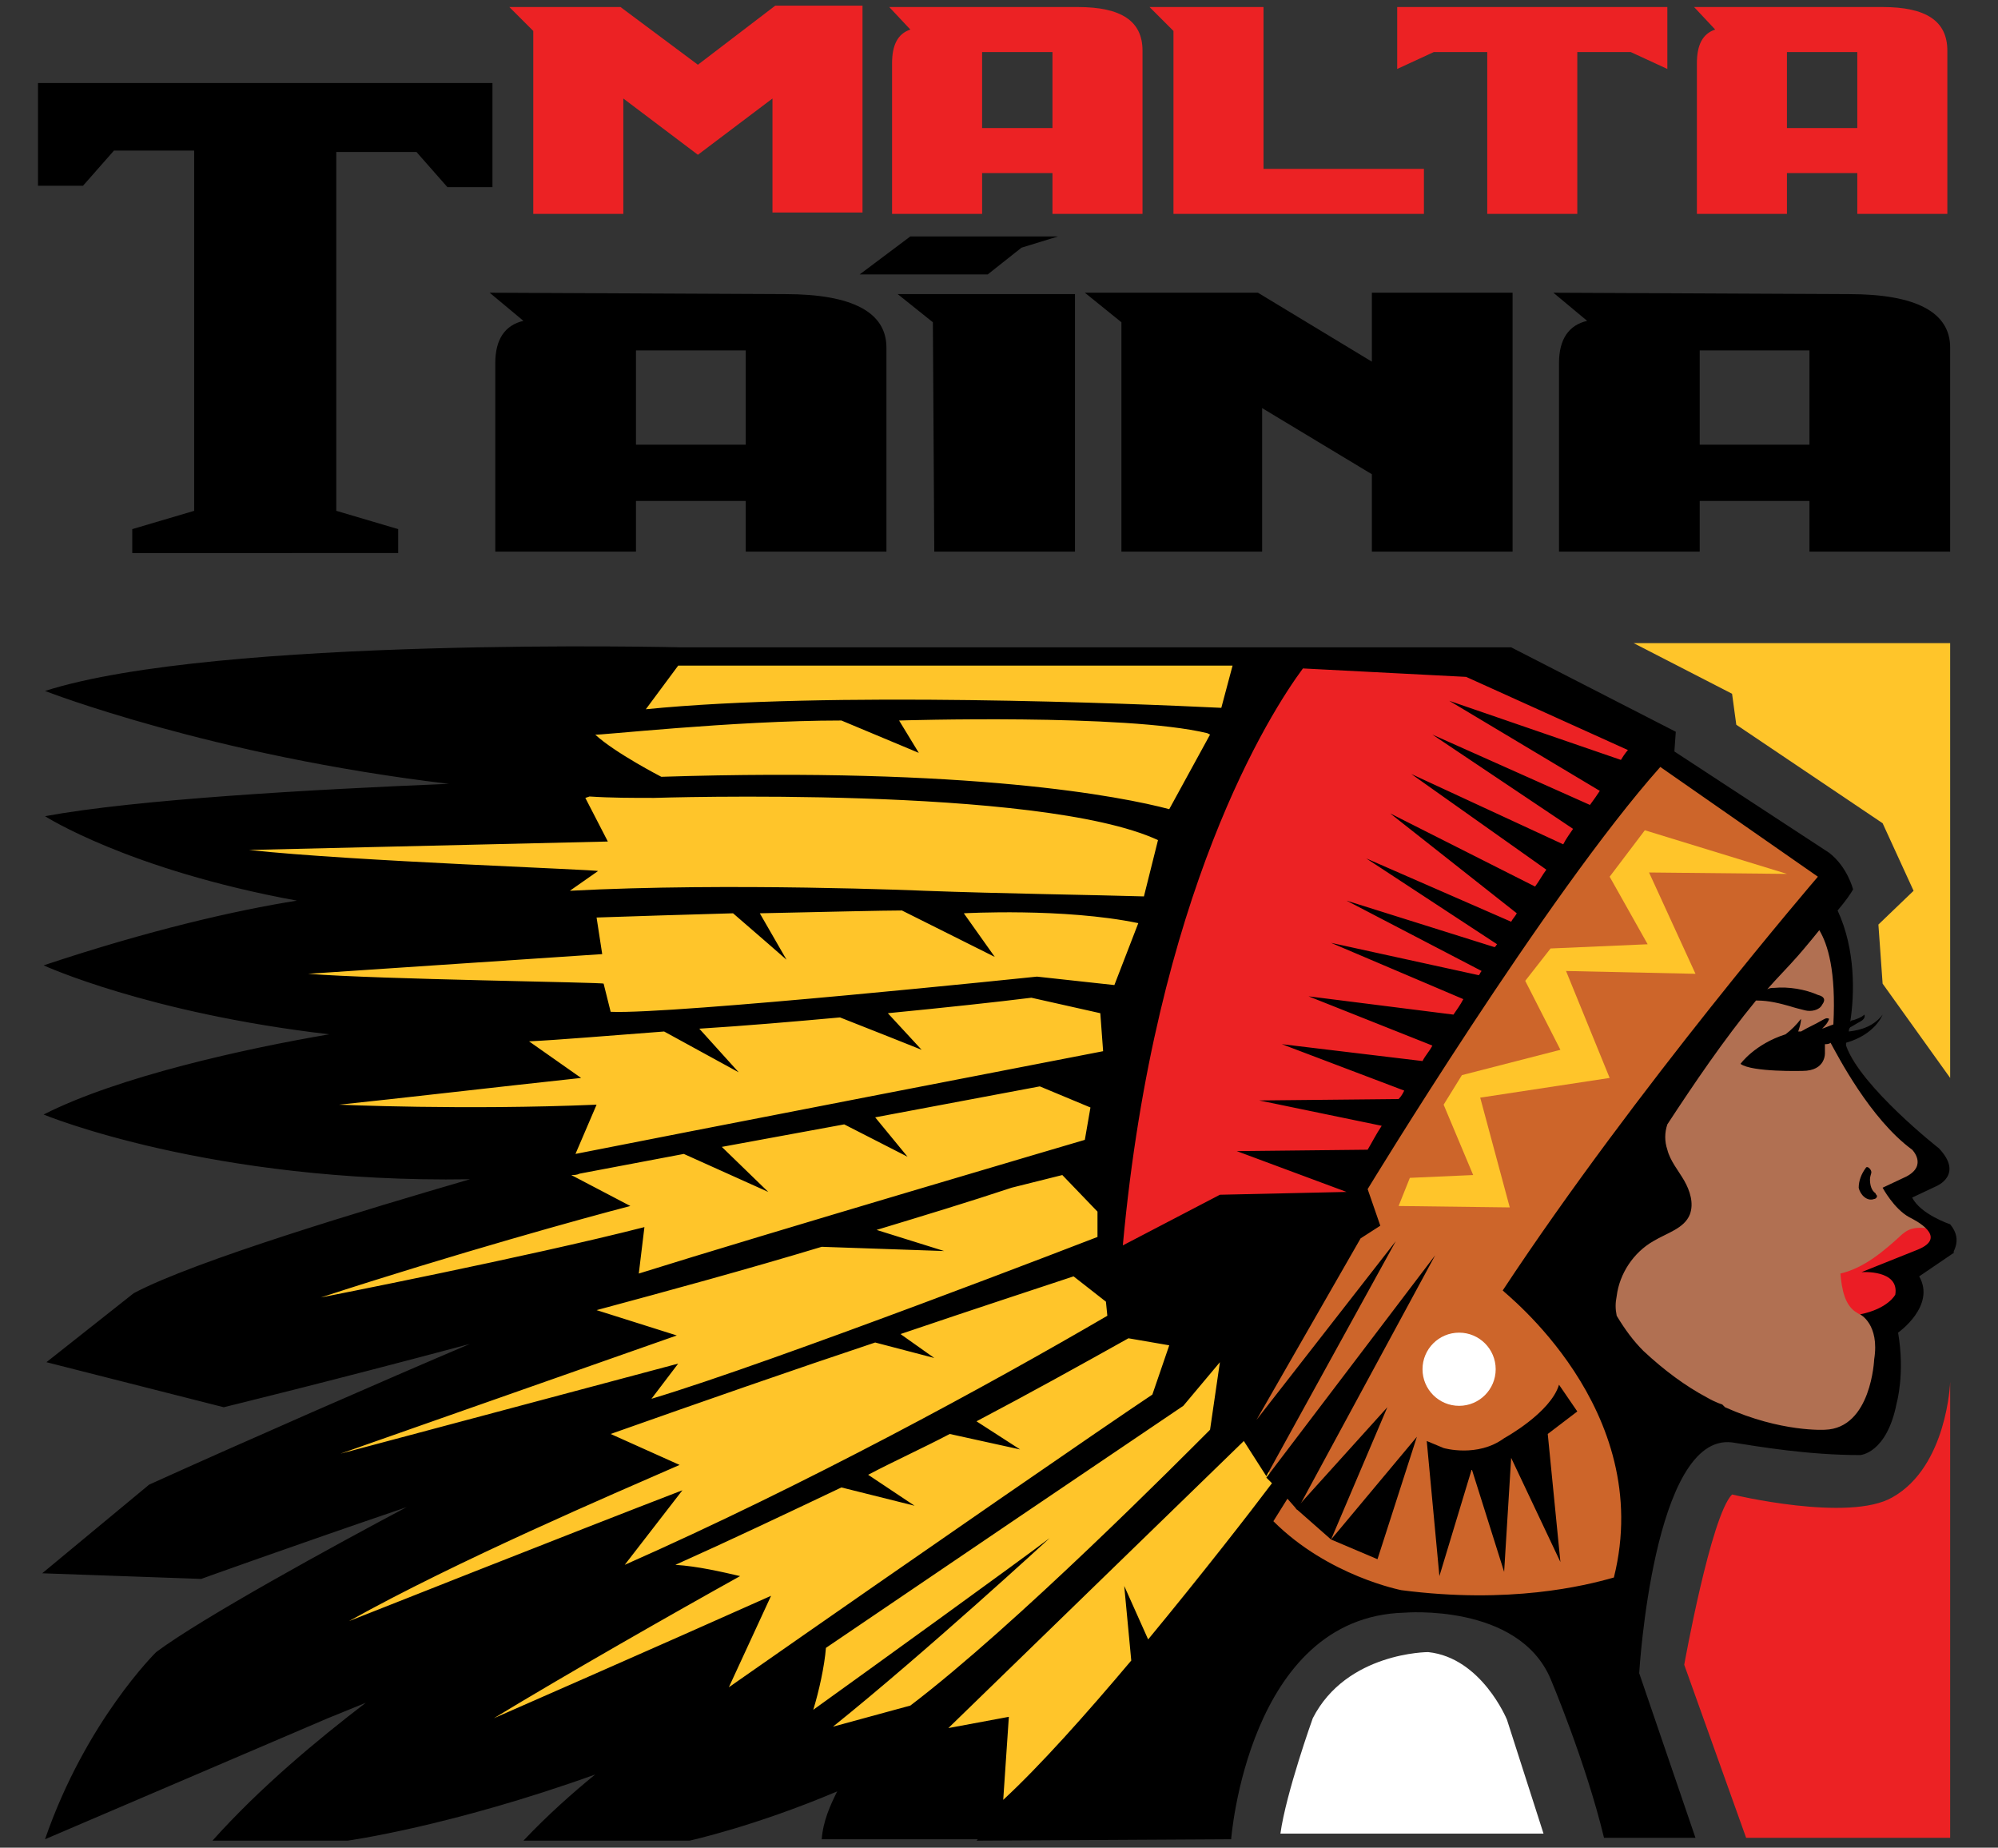 <?xml version="1.0" encoding="utf-8"?>
<!-- Generator: Adobe Illustrator 27.0.0, SVG Export Plug-In . SVG Version: 6.00 Build 0)  -->
<svg version="1.1" id="Layer_1" xmlns="http://www.w3.org/2000/svg" xmlns:xlink="http://www.w3.org/1999/xlink" x="0px" y="0px"
	 viewBox="0 0 142 131.3" style="enable-background:new 0 0 142 131.3;" xml:space="preserve">
<rect x="0" y="0" width="142" height="131.3" fill="#333333" stroke="none"/>
<style type="text/css">
	.st0{fill:#C2D0D7;}
	.st1{fill:#CD652A;}
	.st2{fill:#FFC52A;}
	.st3{fill:#B17052;}
	.st4{fill:#EC2224;}
	.st5{fill:#EB1D25;}
	.st6{fill:#FFFFFF;}
</style>
<g>
	<path d="M96.6-307.5"/>
	<path id="XMLID_1_" class="st0" d="M64.9-336.9"/>
	<polygon class="st1" points="83.5,-302.2 82,-306.5 90.5,-320.3 89.9,-322.7 102.4,-341.2 108.6,-350.3 111.2,-353 123.3,-344.4 
		112.3,-330.2 101.7,-315.8 101.5,-315 105.1,-311.6 108.6,-304.7 109.2,-298.3 108.5,-294 97.5,-293.1 88.8,-293.9 83.1,-298.1 
		83.3,-299.7 84.8,-301.6 	"/>
	<g>
		<polygon class="st2" points="65.3,-278.3 80.2,-295.2 84.8,-301.6 83.6,-302.6 82,-306.2 81.1,-312 77.3,-308.9 77.4,-312.5 
			73.6,-313.7 72.1,-317.3 73,-323.2 75,-339.7 80.5,-352.2 83.8,-359.6 40.6,-359.4 37.5,-355.8 33.8,-355 34,-348.2 8.3,-346.2 
			33.2,-342.7 34.3,-339.1 10.7,-337.2 31.8,-334.6 28.4,-332.8 30.6,-331 12.6,-327.9 33.1,-325.3 33.3,-322 11.3,-313.4 
			33.6,-315.1 34.5,-311.6 13,-301.8 34.3,-304.3 35.5,-302.1 11,-289.1 35.6,-295.1 38.1,-292.8 21.2,-281.3 43,-288.7 
			40.9,-282.3 48.7,-286.5 48.9,-283.1 59.5,-283 62.4,-282.9 62.4,-278.3 		"/>
		<polygon class="st2" points="92.8,-321.1 100.6,-321 98.5,-328.6 107.6,-330 104.5,-337.5 113.6,-337.3 110.4,-344.4 120,-344.3 
			110,-347.3 107.6,-344.1 110.3,-339.3 103.5,-339.1 101.7,-336.8 104.2,-331.9 97.2,-330.2 96,-328.1 98,-323.2 93.7,-323.1 		"/>
		<polygon class="st2" points="131.4,-330 131.4,-360.5 109.3,-360.5 116.2,-356.9 116.4,-354.7 126.7,-347.8 128.8,-343.1 
			126.4,-340.7 126.7,-336.6 		"/>
	</g>
	<path class="st3" d="M107.8-312.2c3.1,4.9,9.3,7.4,15.1,6.8c0.6-0.1,1.2-0.1,1.8-0.4c1-0.5,1.7-1.5,2-2.5c0.3-1.1,0.3-2.2,0.1-3.3
		c-0.1-0.5-0.2-1.1,0-1.6c0.2-0.5,0.7-0.8,1-1.3c0.5-0.7,0.6-1.7,0.2-2.5c0.9-0.4,1.7-1,2.3-1.7c0.3-0.3,0.5-0.6,0.4-1
		c-0.1-0.3-0.4-0.4-0.7-0.6c-0.9-0.5-1.6-1.3-2-2.3c0.5-0.2,1-0.4,1.4-0.8c0.4-0.4,0.6-1,0.4-1.5c-0.1-0.3-0.3-0.5-0.4-0.7
		c-0.9-1.1-1.9-2.1-2.8-3.2c-1.2-1.4-2.5-2.9-2.9-4.8c-0.2-1-0.1-2.1-0.2-3.1c-0.1-1.8-0.6-3.5-1.4-5.1c-3.2,3.1-6.3,6.4-9.1,9.9
		c-0.9,1.1-1.8,2.3-2.4,3.6c-0.6,1.3-0.8,2.9-0.3,4.3c0.3,0.8,0.9,1.7,0.6,2.6c-0.2,0.5-0.6,0.9-1,1.2c-1,0.8-3.3,2-3.7,3.3
		c-0.2,0.8,0,1.7,0.2,2.5C107-313.9,107.8-312.8,107.8-312.2z"/>
	<path class="st4" d="M73.1-316.8c0.2,0.1,7.6-3.7,7.6-3.7l9.2-0.5v-1.7l-3.5-1.1l4.8-0.2l19.4-29.3l-12.4-5.8l-12.9-0.2l-6,9.1
		l-5.1,16.4l-1.6,13.2C72.7-320.7,72.3-317.3,73.1-316.8z"/>
	<path class="st5" d="M128.1-319.1c-1.3,1.2-2.7,2.3-4.3,2.7c0.1,1,0.3,2.2,1.2,2.8c0.6,0.4,1.5,0.4,2.1-0.1c0.6-0.4,0.9-1.3,0.6-2
		c-0.1-0.2-0.2-0.4-0.1-0.6c0-0.3,0.4-0.5,0.6-0.7c0.4-0.2,0.8-0.4,1.1-0.6c0.4-0.2,0.8-0.5,1-0.9c0.3-0.5,0-1.1-0.5-1.1
		C129.2-319.6,128.6-319.6,128.1-319.1z"/>
	<path class="st4" d="M127.4-300.7c-3.1,1.7-11.2-0.2-11.2-0.2c-1.4,1.4-3.3,11.9-3.3,11.9l4.3,12.1h14.3v-31.9
		C131.4-308.8,131.2-302.8,127.4-300.7z"/>
	<g>
		<polygon points="92,-306.9 85.7,-299.9 88.1,-297.7 		"/>
		<polygon points="94.1,-304.9 88.1,-297.7 91.3,-296.4 		"/>
		<path d="M96-304.1l-1.2-0.5l0.8,9.5l2.2-7.5l2.2,7.2l0.5-7.9l3.5,7.3l-0.8-8.9l2.1-1.5l-1.2-1.8c-0.6,1.9-3.8,3.8-3.8,3.8
			C98.4-303.4,96-304.1,96-304.1z"/>
		<path d="M131.4-319.8c0,0-2.1-0.7-2.6-1.9l1.7-0.8c0,0,2-0.8,0.2-2.6c0,0-5.4-4.2-6.5-7.1c0,0,0-0.1,0-0.2c2-0.6,2.6-2,2.6-2
			c-0.6,0.7-1.5,1-2.4,1.1c0-0.1,0-0.2,0.1-0.3c0.2-0.1,0.5-0.3,0.7-0.4c0.2-0.1,0.3-0.3,0.3-0.5c-0.2,0.2-0.5,0.3-0.8,0.4
			c-0.1,0-0.1,0-0.2,0.1c0.3-1.9,0.4-5-0.9-7.8c0.6-0.7,1-1.3,1.1-1.5c0,0-0.4-1.6-1.7-2.6l-10.8-7.1l0.1-1.4l-11.6-5.7H83.2h-1.6
			h-39c0,0-32.5-0.8-44.5,3.1c0,0,11.6,4.6,28.2,6.5c-9.6,0.4-21.9,1-28.2,2.2c0,0,5.8,3.8,17.6,5.9c-4.3,0.7-10.3,2-17.8,4.5
			c0,0,7.3,3.4,20,4.8c-5.8,1-14.8,2.9-20,5.6c0,0,11.6,4.8,29.8,4.6c-7.1,2-19.3,5.7-23.6,8l-6.1,4.8l12.4,3.1
			c0,0,7.2-1.8,17.2-4.4c-5.8,2.5-16.2,7-22.4,9.8l-7.5,6.2l11.1,0.3c0,0,6-2.1,14.4-5c-5,2.7-14.3,7.8-17.5,10.1c0,0-5,4.8-7.7,13
			l19.7-8.4c0,0,0.9-0.4,2.6-1.1c-3.4,2.5-7.4,5.9-10.7,9.6h9.5c0,0,7.2-1,17.3-4.7c-1.6,1.3-3.4,2.9-5,4.7H43c0,0,4.5-1,10.4-3.4
			c-0.5,1-0.9,2.1-1.1,3.3h11l-0.1,0.1l17.8-0.1c0,0,1.2-15.6,12.1-15.8c0,0,8-0.7,10.2,4.7c0,0,2.5,5.8,3.8,11.2h6.3l-3.9-11.5v0
			c0,0,1-16.8,6.5-16.1c1.8,0.3,5.4,0.9,8.9,0.9c0,0,1.8-0.1,2.5-3.6c0,0,0.6-2.1,0.1-4.9c0,0,2.6-1.8,1.5-4l2.5-1.7
			C131.4-317.7,132.3-318.6,131.4-319.8z M86.1-358.7l11.4,0.6l11.3,5.2c0,0-0.2,0.2-0.5,0.7l-12-4.1l10.5,6.3
			c-0.2,0.3-0.4,0.6-0.6,1l-11-4.9l9.9,6.6c-0.2,0.3-0.5,0.7-0.7,1.1l-10.6-4.9l9.5,6.7c-0.3,0.4-0.5,0.8-0.8,1.2l-10.1-5.1l8.9,7
			c-0.1,0.2-0.2,0.4-0.4,0.6l-10.1-4.4l9.1,6c-0.1,0.1-0.1,0.2-0.2,0.2l-10.5-3.2l9.4,4.9c-0.1,0.1-0.1,0.2-0.2,0.3l-10.4-2.2
			l9.3,3.9c-0.2,0.4-0.5,0.8-0.7,1.1l-10.1-1.3l8.7,3.5c-0.2,0.4-0.5,0.7-0.7,1.1l-9.9-1.2l8.6,3.2c-0.1,0.2-0.2,0.4-0.4,0.6
			l-9.7,0.1l8.6,1.8c-0.4,0.6-0.7,1.2-1,1.7l-9.1,0.1l7.6,2.8c0,0,0,0,0,0l-8.8,0.2l-6.8,3.6C75.8-343,83.9-355.6,86.1-358.7z
			 M42.4-358.9h38.7l-0.8,3c-6.1-0.3-27.5-1.2-40.2,0.1L42.4-358.9z M53.8-355l5.4,2.3l-1.4-2.3c0,0,15.9-0.5,21.5,0.9l0.2,0.1
			l-2.8,5.2c-3.3-0.9-13.9-3-35.6-2.3c0,0-3.2-1.7-4.6-2.9C36.6-354,46.1-355,53.8-355z M12.4-346l25.1-0.6l-1.5-3.1l0.3-0.1
			c1.5,0.1,3,0.1,4.5,0.1c0,0,26.9-0.8,35.2,2.9l-1,4c-3.1-0.1-10.1-0.2-15.3-0.4c0,0-13.7-0.6-24.8,0l2-1.4
			C36.9-344.6,19.7-345.2,12.4-346z M16.6-337.3l20.5-1.4l-0.4-2.6c2.7-0.1,6.2-0.2,9.5-0.3c1.4,1.2,3.7,3.2,3.7,3.2l-1.9-3.3
			c4.6-0.1,8.6-0.2,9.9-0.2l6.5,3.2l-2.2-3.1c0,0,7-0.4,12.2,0.7l-1.6,4.4l-5.5-0.6c0,0-25.5,2.7-29.8,2.4l-0.5-2
			C37.2-336.7,21.5-336.9,16.6-337.3z M18.7-328.1c3.8-0.4,11.5-1.3,16.9-1.9l-3.6-2.6c2.1-0.1,5.5-0.4,9.4-0.7l5.2,2.9l-2.7-3.1
			c3.2-0.2,6.6-0.5,9.9-0.8c1.7,0.6,5.7,2.3,5.7,2.3l-2.4-2.6c4-0.4,7.7-0.8,10-1.1l4.8,1.1l0.2,2.6c0,0-31.5,6.1-36.9,7.1l1.4-3.4
			C27.5-327.7,18.7-328.1,18.7-328.1z M17.5-314.6c9.3-3,18.6-5.6,21.7-6.4l-4.1-2.2c0.2,0,0.4,0,0.6,0l7.3-1.4l5.9,2.6l-3.2-3.1
			l8.6-1.6l4.4,2.3l-2.3-2.7l11.5-2.1l3.5,1.4l-0.4,2.2c0,0-22.7,6.7-31.2,9.3l0.4-3.2C32-317.5,17.5-314.6,17.5-314.6z M18.9-303.8
			l23.5-8.2l-5.6-1.7c5.1-1.4,10.5-2.9,15.8-4.4c3,0.1,8.5,0.3,8.5,0.3l-4.7-1.5c3.3-1,6.5-2,9.5-2.9l3.6-0.9l2.4,2.5v1.7
			c0,0-22.6,8.8-31.2,11.3l1.8-2.5L18.9-303.8z M19.4-292c7.6-4.2,18.4-8.9,23.1-10.9l-4.8-2.1c6.4-2.2,12.9-4.5,18.5-6.4l4.2,1.1
			l-2.3-1.7c5.6-1.9,10-3.4,12.2-4.1l2.3,1.7l0.1,1c-8.3,4.8-21,11.8-33.7,17.4l4.1-5.2C35.1-298.2,19.4-292,19.4-292z M29.6-285.2
			c5-3.1,12.8-7.4,17.2-9.9c-1.3-0.3-2.9-0.7-4.5-0.8c3.7-1.7,7.7-3.5,11.6-5.5l5.1,1.3l-3.3-2.2c1.9-0.9,3.8-1.9,5.7-2.8l4.9,1
			l-3.1-2c3.7-1.9,7.3-3.9,10.6-5.8l2.9,0.5l-1.2,3.5c-3.2,2.2-15.2,10.4-29.6,20.4l2.9-6.4C41.5-290.5,29.6-285.2,29.6-285.2z
			 M53.3-284.7c6.5-5.3,15.2-13.2,15.2-13.2c-2.1,1.6-12.7,9.3-16.5,12c0.4-1.3,0.8-3.1,0.9-4.3c8-5.4,20.2-13.7,24.9-16.9l2.5-3
			l-0.7,4.7c-2,2-13.6,13.6-20.9,19.3L53.3-284.7z M107.9-295.1c-2,0.6-7.3,1.8-14.9,0.8c0,0-5.1-1-9-4.8c0.3-0.5,0.7-1.1,1-1.6
			l0.7,0.8l9.6-17.9l-11.9,15.5l0.4,0.4c-1.5,1.9-4.9,6.4-8.7,10.9l-1.6-3.8l0.4,5.2c-3.1,3.7-6.4,7.4-9,9.7l0.3-5.8l-4.2,0.8
			l20.7-20l1.6,2.5l9.1-16.4l-9.8,12.5l7.4-12.7v0v0l1.3-0.8l-0.8-2.5c0,0,12.5-20.6,20.4-29.5l11,7.6c0,0-12.7,14.8-22,28.9
			C100.1-315.1,110.8-306.9,107.9-295.1z M129.1-318l-3.9,1.6c0,0,2.6-0.2,2.4,1.6c0,0-0.5,1-2.5,1.3c0,0,1.3,0.7,1,3.2
			c0,0-0.2,4.8-3.4,4.9c0,0-3.1,0.2-7-1.5c-0.1-0.1-0.2-0.2-0.2-0.2s-0.4-0.1-1.1-0.5c-1.4-0.8-2.9-1.9-4.4-3.3
			c-0.6-0.7-1.3-1.5-1.9-2.5c-0.1-0.4-0.1-0.9,0-1.4c0.2-1.6,1.2-3,2.5-3.8c0.9-0.5,2.1-0.9,2.6-1.9c0.3-0.8,0-1.7-0.4-2.4
			c-0.4-0.7-0.9-1.4-1.2-2.2c-0.2-0.6-0.2-1.2,0-1.7c1.8-2.9,4-5.9,6.2-8.6c0,0,0,0,0.1,0c0.8,0,1.5,0.2,2.3,0.4
			c0.3,0.1,0.7,0.2,1,0.3c0.4,0.1,0.9,0,1.2-0.4c0.3-0.3,0.1-0.6-0.3-0.7c-0.9-0.4-2.1-0.6-3-0.5c-0.2,0-0.3,0-0.5,0.1
			c0.7-0.8,1.5-1.6,2.2-2.3c0,0,0.7-0.8,1.5-1.7c0.6,1,1.2,2.9,1,6.6c-0.3,0.1-0.5,0.2-0.8,0.3c0.2-0.2,0.4-0.4,0.5-0.7
			c-0.2-0.1-0.3,0-0.5,0.1c-0.5,0.3-1,0.5-1.5,0.8c-0.1,0-0.1,0-0.2,0c0.1-0.3,0.2-0.6,0.2-0.8c-0.3,0.4-0.7,0.7-1.1,1.1
			c-2.2,0.7-3.1,2.1-3.1,2.1c0.8,0.6,4.4,0.5,4.4,0.5c1.7,0,1.6-1.3,1.6-1.3c0-0.2,0-0.4,0-0.6c0.1,0,0.3,0,0.4,0
			c0.4,0.9,2.7,5.3,5.7,7.5c0,0,1.1,1.1-0.4,1.8l-1.6,0.8c0,0,0.7,1.4,1.9,2C128.9-320.1,131.3-318.9,129.1-318z"/>
		<path d="M125.8-323c0-0.2,0.1-0.4,0.1-0.5c0-0.2-0.3-0.5-0.4-0.3l0,0c-0.3,0.4-0.5,0.9-0.5,1.4c0.1,0.5,0.6,0.9,1.1,0.8
			c0.1,0,0.2-0.1,0.2-0.2c0-0.1-0.1-0.1-0.1-0.2C125.9-322.2,125.7-322.6,125.8-323z"/>
	</g>
	<g>
		<circle class="st6" cx="97" cy="-309.7" r="2.6"/>
		<path class="st6" d="M84.6-277.2H103l-2.5-7.9c0,0-1.7-4.3-5.6-4.8c0,0-5.7,0-8.1,4.6C86.8-285.3,84.9-280,84.6-277.2z"/>
	</g>
</g>
<g>
	<g>
		<path class="st4" d="M49.6,4.6l5.5-4.2h6.2v14.7h-6.4V7l-5.3,4l-5.3-4v8.2h-6.4v-13l-1.7-1.7h7.9L49.6,4.6z"/>
		<path class="st4" d="M76.6,0.5c3.1,0,4.6,1,4.6,3.1v11.6h-6.4v-2.9h-5l0,2.9h-6.4V4.5c0-1.3,0.4-2.1,1.3-2.4l-1.5-1.6L76.6,0.5z
			 M69.8,3.7v5.4h5V3.7H69.8z"/>
		<path class="st4" d="M89.8,0.5v11.5h11.4v3.2H83.4v-13l-1.7-1.7H89.8z"/>
		<path class="st4" d="M112.1,3.7v11.5h-6.4V3.7h-3.8l-2.6,1.2V0.5h19.2v4.4l-2.6-1.2H112.1z"/>
		<path class="st4" d="M133.8,0.5c3.1,0,4.6,1,4.6,3.1v11.6H132v-2.9h-5l0,2.9h-6.4V4.5c0-1.3,0.4-2.1,1.3-2.4l-1.5-1.6L133.8,0.5z
			 M127,3.7v5.4h5V3.7H127z"/>
	</g>
	<path d="M23.9,10.7v25.6l4.4,1.3v1.7H9.4v-1.7l4.4-1.3V10.7H8.1l-2.2,2.5H2.7V5.9H35v7.4h-3.2l-2.2-2.5H23.9z"/>
	<path d="M55.8,20.9c4.8,0,7.2,1.3,7.2,3.8v14.5H53v-3.6h-7.8l0,3.6h-10V25.8c0-1.7,0.7-2.7,2-3l-2.4-2L55.8,20.9z M45.2,24.9v6.7
		H53v-6.7H45.2z"/>
	<polygon points="72.6,17.6 75.2,16.8 64.7,16.8 61.1,19.5 70.2,19.5 	"/>
	<polygon points="66.3,22.9 66.4,39.2 76.4,39.2 76.4,20.9 63.8,20.9 	"/>
	<path d="M89.7,29v10.2h-10V22.9l-2.6-2.1h12.3l8.1,4.9v-4.9h10v18.4h-10v-5.5L89.7,29z"/>
	<path d="M131.4,20.9c4.8,0,7.2,1.3,7.2,3.8v14.5h-10v-3.6h-7.8l0,3.6h-10V25.8c0-1.7,0.7-2.7,2-3l-2.4-2L131.4,20.9z M120.8,24.9
		v6.7h7.8v-6.7H120.8z"/>
	<g>
		<path d="M103.2,99.5"/>
		<path id="XMLID_00000016044657660415842230000009141271169859329684_" class="st0" d="M71,69.6"/>
		<polygon class="st1" points="89.9,104.9 88.4,100.5 97,86.5 96.4,84 109.1,65.3 115.5,56 118.1,53.2 130.4,62 119.2,76.4 
			108.5,91 108.2,91.9 111.8,95.4 115.5,102.3 116,108.8 115.3,113.2 104.2,114.2 95.3,113.3 89.5,109 89.7,107.4 91.2,105.4 		"/>
		<g>
			<polygon class="st2" points="71.5,129.2 86.6,112 91.2,105.4 90,104.5 88.4,100.8 87.4,94.9 83.6,98.1 83.7,94.4 79.8,93.2 
				78.4,89.5 79.2,83.5 81.3,66.7 86.8,54 90.2,46.5 46.3,46.8 43.2,50.4 39.4,51.2 39.6,58.1 13.5,60.2 38.8,63.7 39.9,67.3 
				15.9,69.3 37.3,71.9 34,73.7 36.1,75.6 17.9,78.7 38.7,81.4 38.9,84.7 16.5,93.5 39.2,91.8 40.1,95.3 18.2,105.3 39.9,102.8 
				41.1,105 16.3,118.1 41.2,112.1 43.8,114.4 26.6,126.1 48.7,118.6 46.7,125 54.5,120.8 54.8,124.3 65.5,124.4 68.4,124.4 
				68.4,129.2 			"/>
			<polygon class="st2" points="99.4,85.7 107.3,85.8 105.2,78 114.4,76.6 111.3,69 120.5,69.2 117.2,62 127,62.1 116.9,59 
				114.4,62.3 117.1,67.1 110.2,67.4 108.4,69.7 110.9,74.6 103.9,76.4 102.6,78.5 104.7,83.5 100.2,83.7 			"/>
			<polygon class="st2" points="138.6,76.6 138.6,45.7 116.1,45.7 123.1,49.3 123.4,51.5 133.8,58.5 136,63.3 133.5,65.7 
				133.8,69.9 			"/>
		</g>
		<path class="st3" d="M114.7,94.7c3.2,5,9.5,7.5,15.4,7c0.6-0.1,1.2-0.2,1.8-0.4c1-0.5,1.7-1.5,2-2.6c0.3-1.1,0.3-2.2,0.1-3.4
			c-0.1-0.5-0.2-1.1,0-1.6c0.2-0.5,0.7-0.8,1-1.3c0.5-0.7,0.6-1.8,0.2-2.5c0.9-0.4,1.7-1,2.4-1.7c0.3-0.3,0.5-0.6,0.4-1
			c-0.1-0.3-0.4-0.4-0.7-0.6c-0.9-0.5-1.6-1.4-2-2.3c0.5-0.2,1-0.4,1.4-0.8c0.4-0.4,0.6-1,0.4-1.5c-0.1-0.3-0.3-0.5-0.5-0.7
			c-0.9-1.1-1.9-2.2-2.8-3.3c-1.3-1.4-2.6-3-3-4.8c-0.2-1-0.1-2.1-0.2-3.2c-0.1-1.8-0.6-3.6-1.4-5.2c-3.3,3.1-6.4,6.5-9.3,10
			c-0.9,1.2-1.9,2.3-2.4,3.7c-0.6,1.4-0.8,2.9-0.3,4.3c0.3,0.9,0.9,1.7,0.6,2.6c-0.2,0.5-0.6,0.9-1,1.2c-1.1,0.8-3.3,2-3.7,3.3
			c-0.2,0.8,0,1.8,0.2,2.5C113.8,93,114.7,94.1,114.7,94.7z"/>
		<path class="st4" d="M79.3,90c0.2,0.1,7.7-3.8,7.7-3.8l9.4-0.5V84l-3.5-1.1l4.8-0.2l19.7-29.8L104.8,47l-13.1-0.2l-6.1,9.3
			l-5.2,16.6l-1.6,13.4C78.9,86.1,78.5,89.5,79.3,90z"/>
		<path class="st5" d="M135.2,87.7c-1.3,1.2-2.7,2.4-4.4,2.8c0.1,1.1,0.3,2.3,1.2,2.8c0.6,0.4,1.5,0.4,2.1-0.1
			c0.6-0.5,0.9-1.3,0.7-2c-0.1-0.2-0.2-0.4-0.1-0.6c0-0.3,0.4-0.5,0.7-0.7c0.4-0.2,0.8-0.4,1.2-0.6c0.4-0.2,0.8-0.5,1.1-0.9
			c0.3-0.5,0-1.1-0.5-1.1C136.3,87.2,135.8,87.2,135.2,87.7z"/>
		<path class="st4" d="M134.5,106.4c-3.1,1.8-11.4-0.2-11.4-0.2c-1.5,1.5-3.4,12.1-3.4,12.1l4.4,12.3h14.5V98.2
			C138.6,98.2,138.4,104.2,134.5,106.4z"/>
		<g>
			<polygon points="98.6,100 92.1,107.2 94.6,109.4 			"/>
			<polygon points="100.7,102.1 94.6,109.4 97.9,110.8 			"/>
			<path d="M102.6,102.9l-1.2-0.5l0.9,9.6l2.3-7.6l2.3,7.3l0.5-8.1l3.5,7.4l-0.9-9.1l2.1-1.6l-1.3-1.9c-0.6,2-3.9,3.8-3.9,3.8
				C105,103.6,102.6,102.9,102.6,102.9z"/>
			<path d="M138.6,87c0,0-2.1-0.7-2.7-1.9l1.7-0.8c0,0,2-0.8,0.2-2.7c0,0-5.5-4.3-6.6-7.3c0,0,0-0.1,0-0.2c2.1-0.6,2.6-2,2.6-2
				c-0.6,0.8-1.5,1.1-2.4,1.2c0-0.1,0-0.2,0.1-0.3c0.2-0.1,0.5-0.3,0.7-0.4c0.2-0.1,0.4-0.3,0.3-0.5c-0.2,0.2-0.5,0.3-0.8,0.4
				c-0.1,0-0.1,0-0.2,0.1c0.3-1.9,0.4-5.1-0.9-7.9c0.6-0.7,1-1.3,1.1-1.5c0,0-0.4-1.6-1.7-2.6l-11-7.2l0.1-1.4L107.4,46H89.6H88
				H48.4c0,0-33-0.8-45.2,3.1c0,0,11.8,4.6,28.7,6.6c-9.7,0.4-22.2,1.1-28.7,2.3c0,0,5.9,3.8,17.9,6c-4.4,0.7-10.5,2.1-18,4.6
				c0,0,7.4,3.4,20.3,4.9c-5.9,1-15,3-20.3,5.7c0,0,11.8,4.9,30.3,4.6c-7.2,2.1-19.6,5.8-23.9,8.1l-6.2,4.9l12.6,3.2
				c0,0,7.4-1.8,17.5-4.5c-5.9,2.5-16.4,7.1-22.8,10l-7.6,6.3l11.3,0.4c0,0,6.1-2.2,14.6-5.1c-5.1,2.7-14.6,7.9-17.8,10.3
				c0,0-5,4.9-7.9,13.3l20.1-8.6c0,0,1-0.4,2.7-1.1c-3.4,2.6-7.5,6-10.9,9.8h9.6c0,0,7.3-1,17.6-4.7c-1.6,1.3-3.4,2.9-5.1,4.7h11.8
				c0,0,4.6-1,10.5-3.5c-0.5,1-1,2.1-1.1,3.4h11.1l-0.1,0.1l18.1-0.1c0,0,1.2-15.8,12.3-16.1c0,0,8.1-0.7,10.4,4.7
				c0,0,2.5,5.9,3.8,11.3h6.5l-4-11.7v0c0,0,1-17.1,6.6-16.4c1.9,0.3,5.4,0.9,9.1,0.9c0,0,1.9-0.1,2.6-3.7c0,0,0.6-2.1,0.1-5
				c0,0,2.7-1.9,1.5-4l2.5-1.7C138.6,89.1,139.6,88.2,138.6,87z M92.6,47.5l11.6,0.6l11.5,5.2c0,0-0.2,0.2-0.5,0.7L103,49.8
				l10.7,6.4c-0.2,0.3-0.4,0.6-0.7,1l-11.2-5l10,6.7c-0.2,0.3-0.5,0.7-0.7,1.1l-10.8-5l9.6,6.8c-0.3,0.4-0.5,0.8-0.8,1.2l-10.3-5.2
				l9,7.1c-0.1,0.2-0.3,0.4-0.4,0.6l-10.3-4.5l9.3,6.1c-0.1,0.1-0.1,0.2-0.2,0.2L95.7,64l9.6,5c-0.1,0.1-0.1,0.2-0.2,0.3L94.6,67
				l9.4,4c-0.2,0.4-0.5,0.8-0.7,1.1L93,70.8l8.8,3.5c-0.2,0.4-0.5,0.7-0.7,1.1l-10-1.2l8.7,3.3c-0.1,0.2-0.2,0.4-0.4,0.6l-9.9,0.1
				l8.7,1.8c-0.4,0.6-0.7,1.2-1,1.7l-9.3,0.1l7.8,2.9c0,0,0,0,0,0l-9,0.2l-6.9,3.6C82.1,63.4,90.3,50.6,92.6,47.5z M48.2,47.3h39.4
				l-0.8,3c-6.2-0.3-27.9-1.2-40.9,0.1L48.2,47.3z M59.8,51.2l5.5,2.3l-1.4-2.3c0,0,16.1-0.5,21.9,0.9l0.2,0.1l-2.9,5.3
				c-3.4-0.9-14.1-3-36.1-2.3c0,0-3.3-1.7-4.7-3C42.3,52.3,52,51.2,59.8,51.2z M17.7,60.4l25.5-0.6l-1.6-3.1l0.3-0.1
				c1.5,0.1,3,0.1,4.6,0.1c0,0,27.4-0.9,35.8,3l-1,4c-3.2-0.1-10.3-0.2-15.6-0.4c0,0-13.9-0.6-25.2,0l2-1.4
				C42.6,61.8,25,61.2,17.7,60.4z M21.9,69.2l20.9-1.4l-0.4-2.6c2.8-0.1,6.3-0.2,9.7-0.3c1.4,1.2,3.8,3.3,3.8,3.3l-1.9-3.3
				c4.6-0.1,8.8-0.2,10.1-0.2l6.6,3.3l-2.2-3.1c0,0,7.1-0.4,12.4,0.7L79.2,70l-5.5-0.6c0,0-25.9,2.7-30.3,2.5l-0.5-2
				C42.9,69.8,26.9,69.6,21.9,69.2z M24.1,78.5c3.9-0.4,11.6-1.3,17.2-1.9L37.6,74c2.1-0.1,5.6-0.4,9.6-0.7l5.3,2.9l-2.8-3.1
				c3.2-0.2,6.7-0.5,10-0.8c1.8,0.7,5.8,2.3,5.8,2.3L63.1,72c4.1-0.4,7.8-0.8,10.2-1.1l4.9,1.1l0.2,2.7c0,0-32,6.2-37.5,7.3l1.5-3.5
				C33,78.9,24.1,78.5,24.1,78.5z M22.8,92.2c9.5-3.1,18.9-5.7,22-6.5l-4.2-2.2c0.2,0,0.4,0,0.6-0.1l7.4-1.4l6,2.7l-3.3-3.2l8.7-1.6
				l4.5,2.3l-2.3-2.8l11.7-2.2l3.6,1.5l-0.4,2.3c0,0-23.1,6.8-31.7,9.5l0.4-3.3C37.6,89.3,22.8,92.2,22.8,92.2z M24.2,103.3
				l23.9-8.4l-5.7-1.8c5.2-1.4,10.7-2.9,16-4.5c3,0.1,8.7,0.3,8.7,0.3l-4.8-1.5c3.3-1,6.6-2,9.6-3l3.6-0.9l2.5,2.6v1.8
				c0,0-23,8.9-31.7,11.5l1.9-2.5L24.2,103.3z M24.8,115.2c7.7-4.3,18.7-9,23.5-11.1l-4.9-2.2c6.5-2.3,13.1-4.6,18.8-6.5l4.2,1.1
				l-2.4-1.7c5.6-1.9,10.2-3.4,12.3-4.1l2.3,1.8l0.1,1c-8.4,4.9-21.4,12-34.3,17.7l4.1-5.3C40.7,108.9,24.8,115.2,24.8,115.2z
				 M35.1,122.1c5.1-3.1,13-7.6,17.5-10.1c-1.3-0.3-3-0.7-4.6-0.8c3.8-1.7,7.8-3.6,11.8-5.5l5.2,1.3l-3.3-2.2c1.9-1,3.9-1.9,5.8-2.9
				l5,1.1l-3.1-2c3.8-2,7.4-4,10.8-5.9l2.9,0.5l-1.2,3.5c-3.3,2.2-15.5,10.6-30.1,20.8l3-6.5C47.2,116.8,35.1,122.1,35.1,122.1z
				 M59.2,122.7c6.6-5.3,15.4-13.4,15.4-13.4c-2.1,1.6-12.9,9.4-16.8,12.2c0.4-1.3,0.8-3.1,0.9-4.4c8.1-5.5,20.5-13.9,25.4-17.2
				l2.6-3.1l-0.7,4.8c-2.1,2.1-13.8,13.9-21.3,19.6L59.2,122.7z M114.7,112.1c-2.1,0.6-7.4,1.9-15.1,0.9c0,0-5.2-1-9.1-4.9
				c0.3-0.5,0.7-1.1,1-1.6l0.7,0.8l9.8-18.1l-12,15.8l0.4,0.4c-1.5,2-5,6.5-8.8,11.1l-1.7-3.8l0.5,5.3c-3.2,3.8-6.5,7.5-9.1,9.9
				l0.4-5.9l-4.3,0.8l21-20.4l1.6,2.5l9.2-16.7l-9.9,12.7L96.7,88v0v0l1.4-0.9l-0.9-2.6c0,0,12.7-20.9,20.8-30l11.2,7.8
				c0,0-12.9,15-22.4,29.4C106.8,91.8,117.7,100.1,114.7,112.1z M136.3,88.8l-4,1.6c0,0,2.7-0.2,2.4,1.6c0,0-0.5,1-2.5,1.4
				c0,0,1.4,0.7,1,3.2c0,0-0.2,4.9-3.5,5c0,0-3.1,0.2-7.1-1.6c-0.1-0.1-0.2-0.2-0.2-0.2s-0.4-0.1-1.1-0.5c-1.5-0.8-3-1.9-4.5-3.3
				c-0.7-0.7-1.3-1.5-1.9-2.5c-0.1-0.5-0.1-0.9,0-1.4c0.2-1.6,1.2-3.1,2.6-3.9c1-0.6,2.2-0.9,2.6-1.9c0.3-0.8,0-1.7-0.4-2.4
				c-0.4-0.7-1-1.4-1.2-2.2c-0.2-0.6-0.2-1.2,0-1.8c1.9-2.9,4-6,6.3-8.8c0,0,0,0,0.1,0c0.8,0,1.6,0.2,2.3,0.4
				c0.3,0.1,0.7,0.2,1.1,0.3c0.4,0.1,1,0,1.2-0.4c0.3-0.4,0.1-0.6-0.3-0.7c-0.9-0.4-2.1-0.6-3.1-0.5c-0.2,0-0.3,0-0.5,0.1
				c0.7-0.8,1.5-1.6,2.2-2.4c0,0,0.7-0.8,1.5-1.8c0.6,1,1.2,2.9,1,6.7c-0.3,0.1-0.5,0.2-0.8,0.3c0.2-0.2,0.4-0.4,0.5-0.7
				c-0.2-0.1-0.3,0-0.5,0.1c-0.5,0.3-1,0.5-1.5,0.8c-0.1,0-0.1,0-0.2,0c0.1-0.3,0.2-0.6,0.2-0.9c-0.3,0.4-0.7,0.8-1.1,1.1
				c-2.2,0.7-3.2,2.1-3.2,2.1c0.8,0.6,4.4,0.5,4.4,0.5c1.7,0,1.6-1.3,1.6-1.3c0-0.2,0-0.4,0-0.6c0.1,0,0.3,0,0.4-0.1
				c0.5,0.9,2.8,5.4,5.8,7.6c0,0,1.1,1.1-0.4,1.9l-1.7,0.8c0,0,0.8,1.5,1.9,2.1C136.1,86.7,138.5,87.9,136.3,88.8z"/>
			<path d="M132.9,83.8c0-0.2,0.1-0.4,0.1-0.5c0-0.2-0.3-0.5-0.4-0.3l0,0c-0.3,0.4-0.5,0.9-0.5,1.4c0.1,0.5,0.6,1,1.1,0.8
				c0.1,0,0.2-0.1,0.2-0.2c0-0.1-0.1-0.1-0.1-0.2C133,84.6,132.9,84.2,132.9,83.8z"/>
		</g>
		<g>
			<circle class="st6" cx="103.7" cy="97.3" r="2.6"/>
			<path class="st6" d="M91,130.3h18.7l-2.6-8.1c0,0-1.8-4.4-5.6-4.8c0,0-5.8,0-8.2,4.7C93.3,122.1,91.4,127.4,91,130.3z"/>
		</g>
	</g>
</g>
</svg>
